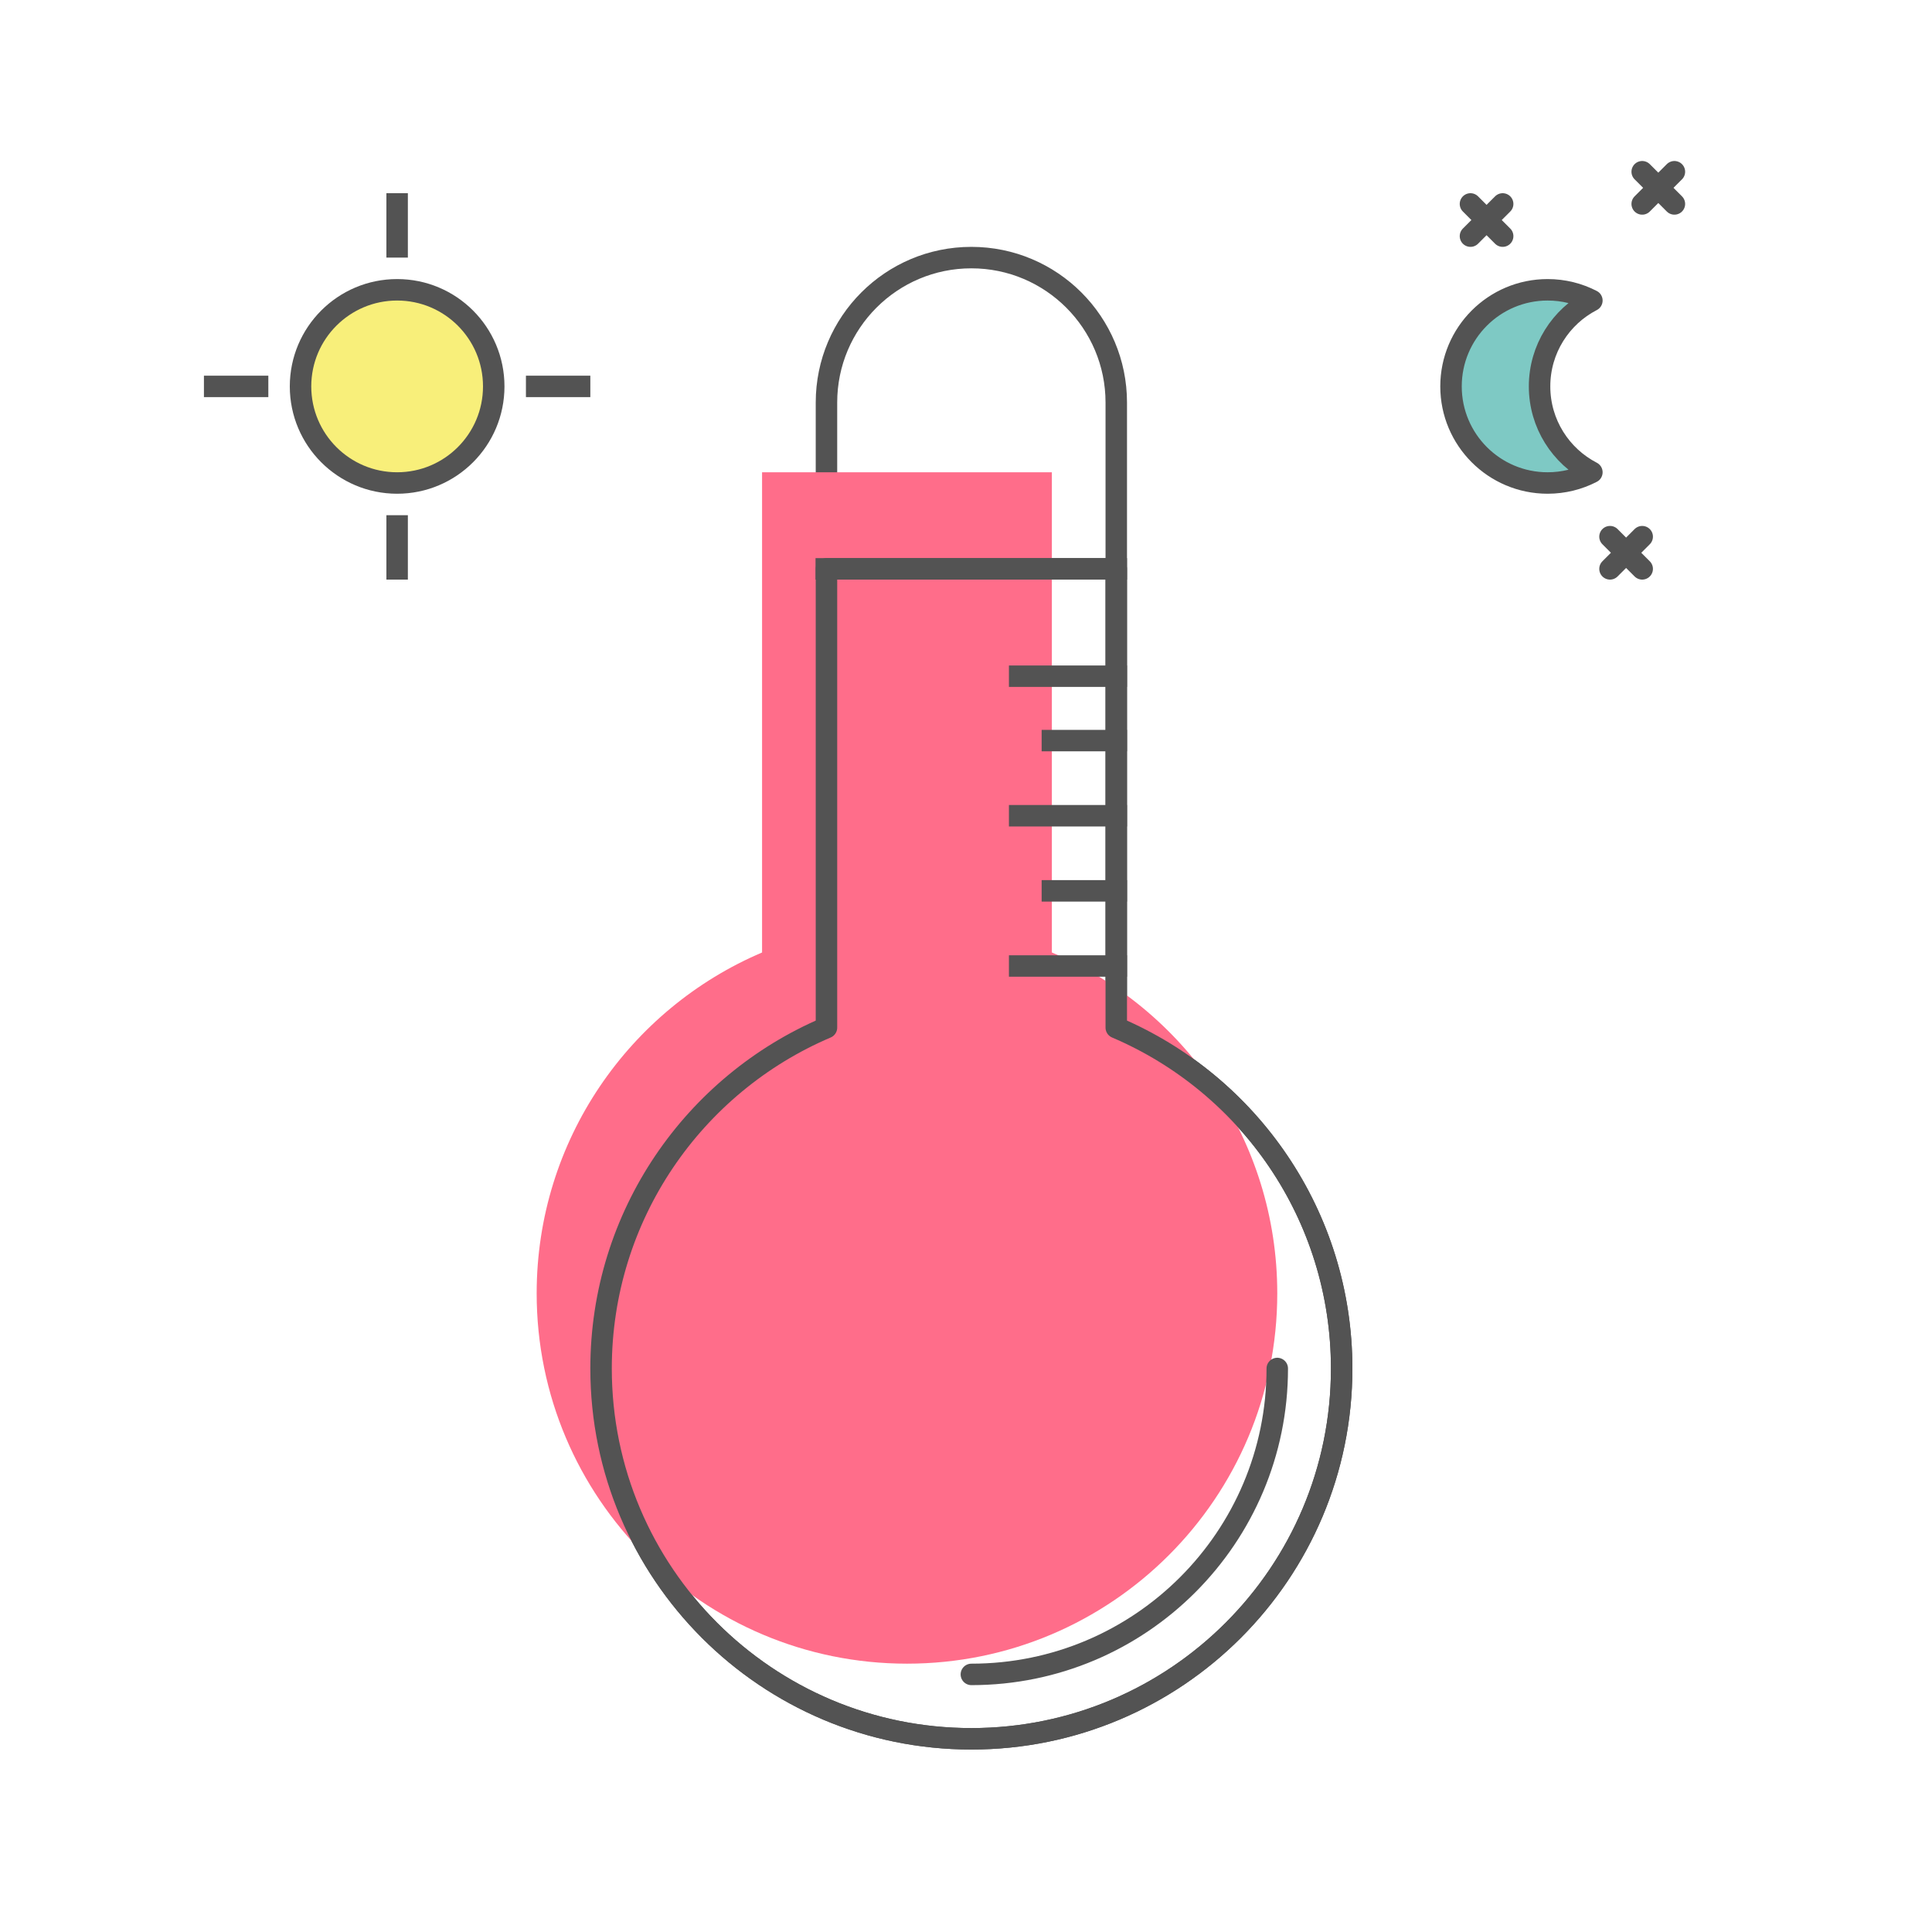 <?xml version="1.0" encoding="UTF-8" standalone="no"?>
<svg width="180px" height="180px" viewBox="0 0 180 180" version="1.1" xmlns="http://www.w3.org/2000/svg" xmlns:xlink="http://www.w3.org/1999/xlink" xmlns:sketch="http://www.bohemiancoding.com/sketch/ns">
    <!-- Generator: Sketch 3.3.1 (12005) - http://www.bohemiancoding.com/sketch -->
    <title>Temperature</title>
    <desc>Created with Sketch.</desc>
    <defs>
        <filter x="-50%" y="-50%" width="200%" height="200%" filterUnits="objectBoundingBox" id="filter-1">
            <feOffset dx="-10" dy="-8" in="SourceAlpha" result="shadowOffsetInner1"></feOffset>
            <feGaussianBlur stdDeviation="0" in="shadowOffsetInner1" result="shadowBlurInner1"></feGaussianBlur>
            <feComposite in="shadowBlurInner1" in2="SourceAlpha" operator="arithmetic" k2="-1" k3="1" result="shadowInnerInner1"></feComposite>
            <feColorMatrix values="0 0 0 0 0   0 0 0 0 0   0 0 0 0 0  0 0 0 0.105 0" in="shadowInnerInner1" type="matrix" result="shadowMatrixInner1"></feColorMatrix>
            <feMerge>
                <feMergeNode in="SourceGraphic"></feMergeNode>
                <feMergeNode in="shadowMatrixInner1"></feMergeNode>
            </feMerge>
        </filter>
    </defs>
    <g id="Page-1" stroke="none" stroke-width="1" fill="none" fill-rule="evenodd" sketch:type="MSPage">
        <g id="Temperature" sketch:type="MSLayerGroup" transform="translate(20, 16)">
            <path d="M84,79.741 C96.345,84.995 105,97.237 105,111.5 C105,130.554 89.554,146 70.5,146 C51.446,146 36,130.554 36,111.5 C36,97.237 44.655,84.995 57,79.741 L57,21.503 C57,14.046 63.043,8 70.5,8 C77.956,8 84,14.046 84,21.503 L84,79.741 Z" id="Oval-15" stroke="#535353" stroke-width="2" stroke-linecap="round" stroke-linejoin="round" fill="#FFFFFF" sketch:type="MSShapeGroup"></path>
            <path d="M61,36 L61,80.741 C48.655,85.995 40,98.237 40,112.5 C40,131.554 55.446,147 74.5,147 C93.554,147 109,131.554 109,112.5 C109,98.237 100.345,85.995 88,80.741 L88,80.741 L88,36 L61,36 Z" id="Oval-13" fill="#FF6D8A" filter="url(#filter-1)" sketch:type="MSShapeGroup"></path>
            <path d="M84,79.741 C96.345,84.995 105,97.237 105,111.5 C105,130.554 89.554,146 70.5,146 C51.446,146 36,130.554 36,111.5 C36,97.237 44.655,84.995 57,79.741 L57,37 L84,37 L84,79.741 Z" id="Oval-14" stroke="#535353" stroke-width="2" stroke-linecap="round" stroke-linejoin="round" sketch:type="MSShapeGroup"></path>
            <path d="M84,47 L75,47" id="Line" stroke="#535353" stroke-width="2" stroke-linecap="square" stroke-linejoin="round" sketch:type="MSShapeGroup"></path>
            <path d="M84,53 L78.047,53" id="Line" stroke="#535353" stroke-width="2" stroke-linecap="square" stroke-linejoin="round" sketch:type="MSShapeGroup"></path>
            <path d="M84,60 L75,60" id="Line" stroke="#535353" stroke-width="2" stroke-linecap="square" stroke-linejoin="round" sketch:type="MSShapeGroup"></path>
            <path d="M84,67 L78.047,67" id="Line" stroke="#535353" stroke-width="2" stroke-linecap="square" stroke-linejoin="round" sketch:type="MSShapeGroup"></path>
            <path d="M84,74 L75,74" id="Line" stroke="#535353" stroke-width="2" stroke-linecap="square" stroke-linejoin="round" sketch:type="MSShapeGroup"></path>
            <path d="M70.5,140 C86.24,140 99,127.24 99,111.5" id="Oval-16" stroke="#535353" stroke-width="2" stroke-linecap="round" stroke-linejoin="round" sketch:type="MSShapeGroup"></path>
            <path d="M84,37 L56.981,37" id="Line" stroke="#535353" stroke-width="2" stroke-linecap="square" stroke-linejoin="round" sketch:type="MSShapeGroup"></path>
            <circle id="Oval-20" stroke="#535353" stroke-width="2" stroke-linecap="round" stroke-linejoin="round" fill="#F8EF7A" sketch:type="MSShapeGroup" cx="17" cy="20" r="9"></circle>
            <path d="M128.312,28.001 C127.077,28.639 125.674,29 124.188,29 C119.217,29 115.188,24.971 115.188,20 C115.188,15.029 119.217,11 124.188,11 C125.674,11 127.077,11.361 128.312,11.999 C125.417,13.495 123.438,16.516 123.438,20 C123.438,23.484 125.417,26.505 128.312,28.001 Z" id="Oval-19" stroke="#535353" stroke-width="2" stroke-linecap="round" stroke-linejoin="round" fill="#7EC9C4" sketch:type="MSShapeGroup"></path>
            <path d="M17,33 L17,37 M4,20 L0,20 M17,7 L17,3 M30,20 L34,20" id="Line" stroke="#535353" stroke-width="2" stroke-linecap="square" stroke-linejoin="round" sketch:type="MSShapeGroup"></path>
            <path d="M117,3 L120,6" id="Line" stroke="#535353" stroke-width="2" stroke-linecap="round" stroke-linejoin="round" sketch:type="MSShapeGroup"></path>
            <path d="M133,0 L136,3" id="Line" stroke="#535353" stroke-width="2" stroke-linecap="round" stroke-linejoin="round" sketch:type="MSShapeGroup"></path>
            <path d="M130,34 L133,37" id="Line" stroke="#535353" stroke-width="2" stroke-linecap="round" stroke-linejoin="round" sketch:type="MSShapeGroup"></path>
            <path d="M117,6 L120,3" id="Line-2" stroke="#535353" stroke-width="2" stroke-linecap="round" stroke-linejoin="round" sketch:type="MSShapeGroup"></path>
            <path d="M133,3 L136,0" id="Line-2" stroke="#535353" stroke-width="2" stroke-linecap="round" stroke-linejoin="round" sketch:type="MSShapeGroup"></path>
            <path d="M130,37 L133,34" id="Line-2" stroke="#535353" stroke-width="2" stroke-linecap="round" stroke-linejoin="round" sketch:type="MSShapeGroup"></path>
        </g>
    </g>
</svg>